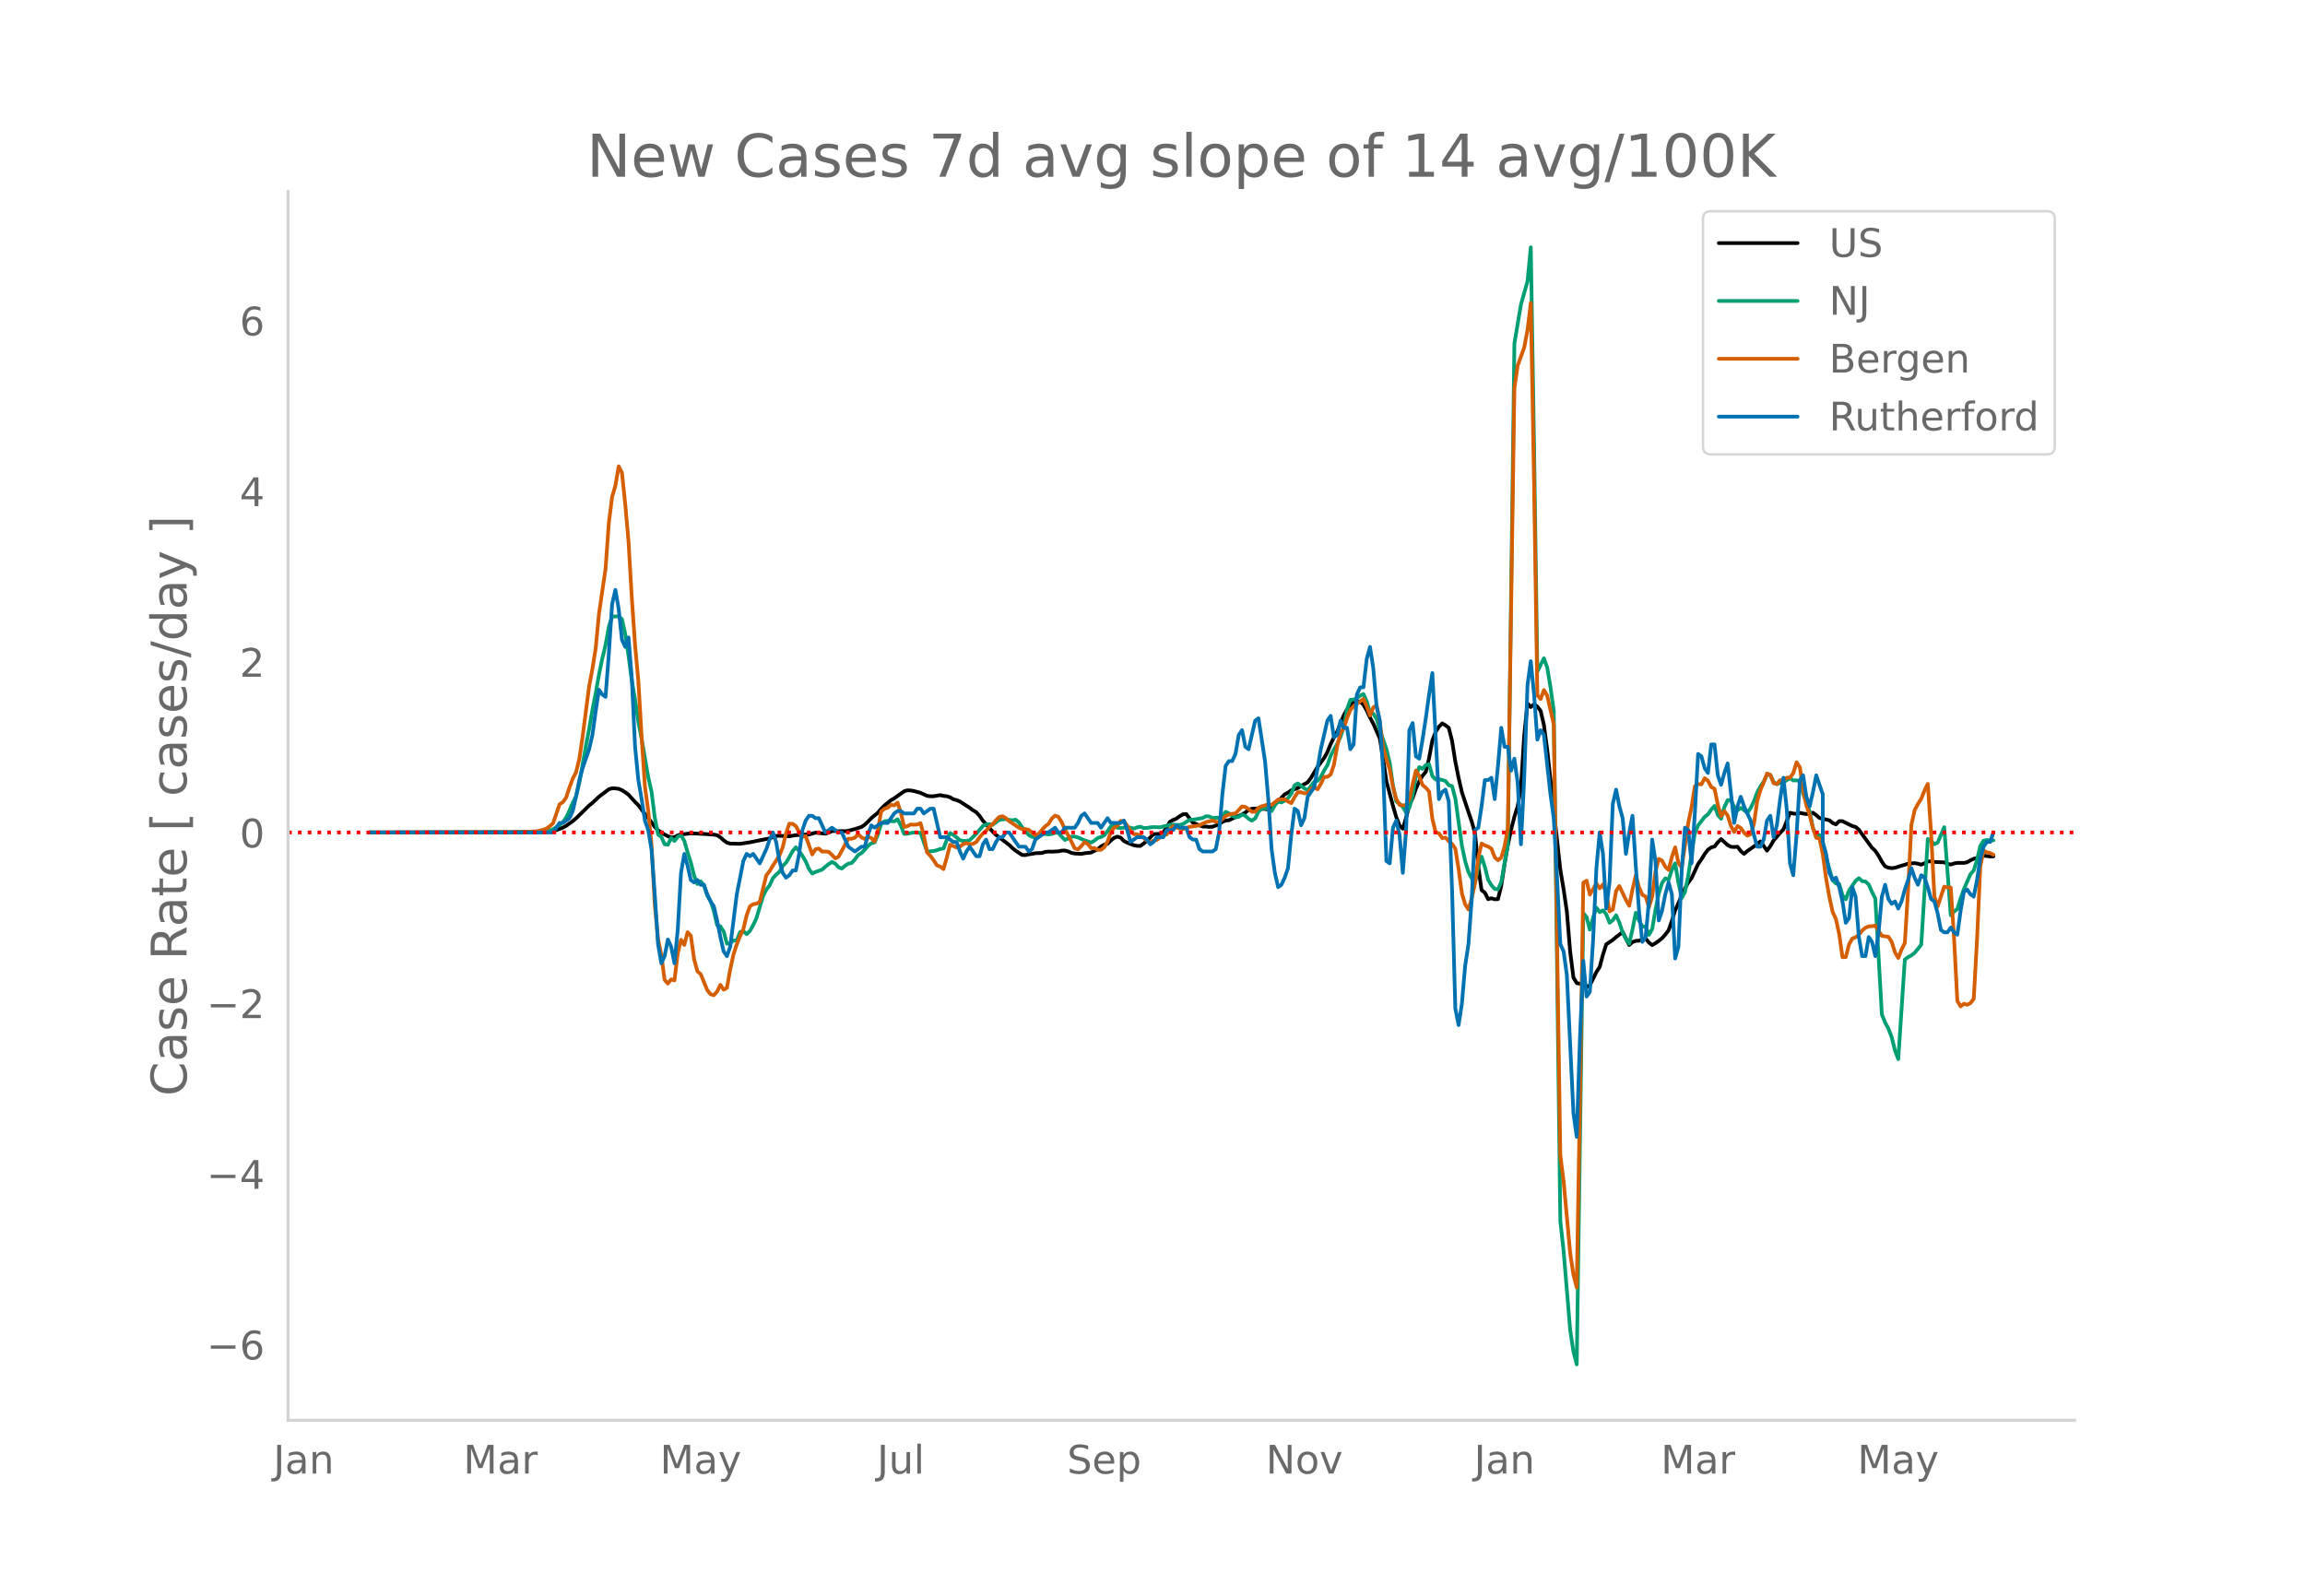 <svg height="864" viewBox="0 0 936 648" width="1248" xmlns="http://www.w3.org/2000/svg" xmlns:xlink="http://www.w3.org/1999/xlink"><defs><style>*{stroke-linecap:butt;stroke-linejoin:round}</style></defs><g id="figure_1"><path d="M0 648h936V0H0z" style="fill:#fff" id="patch_1"/><g id="axes_1"><path d="M117 576.72h725.4V77.76H117z" style="fill:none" id="patch_2"/><path clip-path="url(#pa8286781dd)" d="m149.973 338.045 66.611-.139 6.661-.325 1.333-.177 1.332-.31 2.664-1.038 1.333-.725 2.664-1.897 1.332-1.119 5.33-5.229 1.331-1.062 2.665-2.495 3.997-3.033 1.332-.4 1.332.044 1.332.176 1.333.566 1.332.823 1.332.998 2.664 2.955 1.333 1.327 2.664 3.54 2.665 3.374 1.332 1.848 1.332 1.415 2.665 1.7 1.332.705 1.332.48 1.332-.067 1.332-.726 1.333-.499 1.332-.044 2.664-.325 5.33.258 3.996.263 1.332.263 1.332.84 1.333 1.195 1.332.96 1.332.398 3.997.08 3.997-.612 7.993-1.597 2.664-.997 1.333-.05 3.996.207 2.665-.47 2.664-.125 1.333-.137 1.332.02 2.664-.757 3.997.398 1.332-.392 1.332-.647 1.333-.045 1.332.122 1.332-.086 1.332.053 1.333-.178 2.664-.703 2.664-.845 1.333-.907 1.332-1.256 1.332-1.411 2.665-2.189 1.332-1.585 1.332-1.367 2.665-2.144 1.332-.774 3.996-2.853 1.333-.393 1.332.053 1.332.243 2.665.719 2.664 1.24 1.332.172 1.333-.019 2.664-.46 1.332.319 1.332.144 1.333.405 1.332.803 1.332.365 1.332.554 3.997 2.57 1.332.996 1.333.8 1.332 1.481 1.332 1.942 3.997 4.464 1.332 1.292 5.329 4.07 1.332 1.277 1.332 1.088 2.665 1.763 1.332.01 1.332-.331 1.332-.128 1.333-.295 2.664-.08 1.332-.442 1.333-.136 1.332.047 2.664-.147 1.333-.28 1.332-.047 1.332.358 1.332.625 1.332.232 2.665.15 1.332-.258 2.665-.3 2.664-1.33 1.332-1.115 1.333-.721 1.332-.388 1.332-1.337 1.332-1.042 1.332-.524 1.333.421 1.332 1.361 1.332.672 2.665 1.04 1.332.26 1.332.026 1.332-.964 1.333-1.134 2.664-2.666 2.664-.166 1.333-.62 1.332-1.93 1.332-2.298 1.332-.79 1.333-.52 1.332-.993 1.332-.769 1.332-.088 2.665 3.501 3.997 1.574 1.332-.003 1.332.155 1.332-.094 2.665-.95 1.332-1.01 1.332-.526 1.332-.144 2.665-1.279 1.332-.453 1.332-.623 1.333-.758 1.332-1.091 1.332-.46 1.332-.074 2.665.156 1.332-.025 1.332.365 1.332-.5 1.333-1.691 2.664-2.68 1.332-1.393 1.333-.704 1.332-.936 2.664-.927 1.332-.857 2.665-1.461 1.332-1.812 2.665-4.403 2.664-3.626 1.332-2.404 1.333-3.274 1.332-2.73 1.332-2.368 2.664-6.596 1.333-2.411 1.332-1.833 1.332-1.11 1.332-.38 1.333.193 1.332 1.205 1.332 2.391 1.332 2.822 1.333 2.522 2.664 6.043 1.332 8.265 1.332 9.077 2.665 9.992 1.332 4.549 1.332 3.426 1.333 1.304 1.332-4.426 1.332-5.332 1.332-2.673 1.333-3.862 1.332-2.889 1.332-2.31 1.332-1.595 1.332-5.512 1.333-7.227 1.332-3.475 1.332-2.103 1.332-1.369 1.333.777 1.332.998 1.332 5.259 1.332 8.462 1.333 6.612 1.332 5.82 2.664 8.044 1.332 3.91 1.333 4.711 1.332 13.524 1.332 9.597 1.332 1.01 1.333 2.653 1.332-.371 1.332.428 1.332-.046 1.333-5.419 1.332-8.818 1.332-7.662 1.332-6.278 1.332-5.26 1.333-4.285 1.332-7.422 1.332-21.39 1.332-13 1.333 1.514 1.332-1.143 1.332.947 1.332 1.738 1.333 5.706 1.332 9.984 3.996 36.639 1.333 12.11 1.332 7.965 1.332 9.124 1.332 16.16 1.333 10.594 1.332 2.246 1.332.31 1.332-.53 1.333 1.85 1.332-.704 2.664-5.396 1.333-2.054 1.332-4.995 1.332-4.197 2.664-1.78 1.333-1.165 2.664-2.039 2.665 5.244 1.332-1.18 1.332-.484 1.332-.075 1.333-.573 1.332-.335 1.332 1.648 1.332 1.05 1.332-.773 1.333-.929 1.332-1.087 1.332-1.486 1.332-1.715 1.333-3.825 1.332-4.27 3.997-9.001 1.332-2.34 1.332-1.747 2.664-5.753 1.333-1.874 1.332-2.182 1.332-1.739 1.332-.959 1.333-.357 1.332-1.693 1.332-1.32 2.665 2.426 1.332.69 1.332.095 1.332-.118 1.332 1.748 1.333 1.167 1.332-1.144 2.664-1.866 2.665-2.05 2.664 3.749 1.333-1.798 1.332-2.317 2.664-3.1 1.332-1.386 2.665-6.788 1.332.317 1.332.144 1.333-.413 2.664.493 2.665-.553 1.332.987 1.332 1.145 3.997.946 1.332 1.07 1.332.583 1.332-1.322 1.333.014 3.996 1.995 1.333.345 1.332 1.143 5.329 7.315 1.332 1.24 1.332 2.009 1.332 2.43 1.333 1.878 1.332.53 1.332.205 1.332-.173 5.33-1.65 2.664-.225 1.332.225 1.332.386 1.332-.545 1.333-.759 1.332-.036 1.332.243 2.665.118 1.332.035 1.332.628 1.332.28 1.332-.44 1.333-.243 2.664.022 1.332-.277 1.333-.783 1.332-.63 1.332-.306 1.332-.604 1.333-.357 2.664.327 1.332-.032h0" style="fill:none;stroke:#000;stroke-linecap:round;stroke-width:1.5" id="line2d_1"/><path clip-path="url(#pa8286781dd)" d="m149.973 338.04 66.611-.098 3.997-.227 1.332-.187 1.332-.32 1.333-.474 2.664-1.772 1.332-1.1 1.333-1.927 1.332-2.787 1.332-3.15 1.332-2.579 1.333-5.418 2.664-14.994 1.332-6.961 1.332-7.783 1.333-6.744 1.332-7.607 1.332-6.45 1.332-5.523 1.333-7.427 1.332-4.138 2.664-.113 1.333 1.152 1.332 6.005 1.332 8.844 1.332 10.066 1.332 7.745 1.333 9.031 1.332 6.939 2.664 15.472 1.333 5.834 1.332 10.564 1.332 6.92 1.332.998 1.333 2.964 1.332.229 1.332-2.771 1.332 1.228 1.332-1.674 1.333-.709 1.332 2.365 1.332 4.64 1.332 4.144 1.333 5.35 1.332 3.367 1.332-1.1 1.332 1.713 1.333 4.112 1.332 2.152 1.332 4.116 1.332 5.699 1.332.51 1.333 2.081 1.332 4.945 1.332-.058 1.332-1.254 1.333.046 1.332-3.434 1.332-.37 1.332 1.186 1.333-1.272 1.332-2.394 1.332-2.86 2.664-8.862 1.333-2.661 1.332-1.716 1.332-2.95 1.332-1.453 1.333-1.133 1.332-2.353 1.332-1.34 1.332-2.219 1.333-2.44 1.332-1.622 1.332 1.529 1.332 1.946 1.333 2.251 1.332 3.114 1.332 1.837 1.332-.643 2.665-.95 1.332-1.196 1.332-1.04 1.332-.883 1.333.689 1.332 1.463 1.332.551 1.332-1.138 1.333-.842 1.332-.273 1.332-1.447 1.332-1.837 1.332-.733 1.333-1.397 1.332-1.57 1.332-1.026 1.332-.354 1.333-3.185 1.332-4.385 1.332-1.043 1.332-.125 2.665.19 1.332-.851 1.332 2.56 1.332 3.394 1.333-.124 2.664-.456 2.665.14 2.664 7.61 2.665-.24 1.332-.332 1.332-.494 1.332-.169 1.332-3.493 1.333-2.815 1.332.749 1.332.995 1.332 1.18 1.333.27 1.332.035 1.332-.342 2.665-2.588 2.664-3.177 1.332-.633 1.332-.034 1.333.154 2.664-1.94 1.332-.218 1.333-.09 1.332.335 1.332.125 1.332-.229 1.333 1.169 1.332 1.968 2.664 3.09 1.332.75 1.333.157 2.664-1.276 1.332-.063 1.333.185 1.332-.184 1.332-.503 1.332.05 1.333 1.522 1.332 1.346 1.332-.601 1.332-.725 1.332-.061 1.333.394 2.664 1.166 2.665.894 1.332-.764 1.332-1.083 1.332-.42 1.333-.683 1.332-1.65 1.332-1.987 1.332-.19 1.332.776 1.333.09 2.664-.252 1.332.114 1.333.406 1.332-.52 1.332-.292 1.332.555 1.333-.018 1.332-.239 1.332-.125 2.664.091 3.997-.997 1.332-.08 2.665.138 1.332-.4 2.665-1.688 1.332-.072 3.997-.673 1.332-.724 1.332.085 1.332.665 1.332-.153 1.333.068 1.332-.94 1.332-1.499 1.332.613 1.333.98 1.332.655 1.332-.24 1.332-.913 1.333.492 1.332 1.242 1.332.744 1.332-.933 1.332-2.721 1.333-1.19 1.332-.233 1.332.404 1.332.762 1.333-2.325 1.332-1.566 1.332.408 1.332-.729 1.333-1.015 1.332-1.841 1.332-3.386 1.332-.737 2.665 2.005 1.332.784 2.664-3.507 1.333-.34 1.332-1.62 1.332-2.549 1.332-2.153 1.333-3.902 1.332-2.54 1.332-2.237 1.332-2.88 1.332-3.985 1.333-7.182 1.332-3.822 1.332-.16 1.332-.574 1.333-.983 1.332-.641 1.332 2.944 1.332 4.703 1.333.335 1.332 2.054 1.332 4.62 2.664 7.687 1.333 5.544 1.332 9.3 1.332 6.38 1.332.936 1.333 1.32 1.332 2.22 1.332-1.93 1.332-5.065 1.333-7.897 1.332-3.527 1.332.733 1.332-1.545 1.332-.38 1.333 4.869 1.332 1.391 1.332-.072 1.332.241 1.333.428 1.332 1.686 1.332.38 1.332 4.99 2.665 19.177 1.332 6.31 1.332 4.445 1.332 2.557 1.333 1.852 1.332-6.567 1.332-4.118 1.332 4.154 1.333 5.257 1.332 2.185 1.332 1.523 1.332.143 1.333-2.89 2.664-15.22 2.664-203.525 2.665-15.837 2.664-9.43 1.333-13.781 1.332 80.61 1.332 91.681 2.665-5.42 1.332 3.734 1.332 8.004 1.332 9.523 2.665 207.19 1.332 12.22 2.664 32.07 1.333 8.83 1.332 5.158 2.664-183.279 1.333 1.648 1.332 5.116 1.332-5.03 1.332-3.941 1.333 1.863 1.332-.76 1.332 1.614 1.332 3.437 1.332-1.049 1.333-1.978 1.332 2.997 1.332 3.991 1.332 2.66 1.333 1.923 1.332-5.904 1.332-6.682 1.332 3.21 1.333 2.311 1.332.118 1.332 3.32 1.332-2.377 1.332-7.803 1.333-6.598 1.332-4.278 1.332-1.905 1.332.59 1.333-4.045 1.332-2.61 1.332 7.867 1.332 6.206 1.333-2.49 1.332-6.626 1.332-9.023 1.332-8.115 1.332-3.243 2.665-3.465 1.332-1.021 1.332-1.953 1.333-1.46 1.332 3.637 1.332 1.557 1.332-4.751 1.333-2.781 1.332-.034 1.332 2.82 1.332 1.356 1.332-1.011 1.333.922 1.332 1.146 1.332-1.998 1.332-2.761 1.333-3.587 1.332-2.494 1.332-1.915 1.332-2.812 1.333.101 1.332 2.884 1.332.916 1.332-.6 1.332-.176 2.665-1.724 1.332.967 1.332-.081 1.333.477 1.332 4.994 2.664 7.258 1.333 6.7 1.332 2.902 1.332-.082 5.329 18.367 1.332 1.3 1.332.155 1.333 4.634 1.332 1.632 1.332-3.587 2.665-3.927 1.332-1.081 1.332 1.224 1.332.145 1.332 1.24 1.333 2.994 1.332 2.655 2.664 47.103 1.333 3.27 1.332 2.505 1.332 3.457 1.332 5.339 1.333 3.533 2.664-40.405 1.332-.997 1.332-.723 1.333-1.023 2.664-3.29 2.665-42.96 1.332.811 1.332 1.35 1.332-.665 2.665-6.248 2.664 35.737 1.332-1.481 1.333-1.003 1.332-4.345 1.332-3.762 2.665-6.048 1.332-1.536 1.332-4.342 1.332-5.597 1.333-2.142 1.332-.276 1.332.207 1.332-.084h0" style="fill:none;stroke:#009e73;stroke-linecap:round;stroke-width:1.5" id="line2d_2"/><path clip-path="url(#pa8286781dd)" d="m149.973 338.04 58.618-.095 5.329-.133 3.997-.247 2.664-.588 1.332-.53 1.332-.93 1.333-1.233 2.664-7.7 1.332-.872 1.333-1.878 1.332-4.077 1.332-3.585 1.332-2.522 1.333-5.462 1.332-8.97 2.664-20.578 1.332-6.998 1.333-8.478 1.332-13.958 2.664-18.226 1.333-18.624 1.332-10.564 1.332-4.57 1.332-7.852 1.333 2.617 1.332 12.745 1.332 15.077 1.332 22.93 1.332 19.23 1.333 14.585 1.332 22.758 1.332 20.065 1.332 9.71 1.333 13.75 1.332 24.542 1.332 13.977 1.332 6.449 1.333 10.07 1.332 1.536 1.332-1.706 1.332.379 1.332-10.943 1.333-5.52 1.332 2.087 1.332-5.177 1.332 1.46 1.333 9.615 1.332 4.818 1.332 1.137 2.665 6.506 1.332 1.63 1.332.437 1.332-1.517 1.332-2.712 1.333 1.972 1.332-.74 1.332-7.548 1.332-6.03 1.333-4.116 1.332-3.3 1.332-2.826 1.332-5.614 1.333-3.66 1.332-.892 1.332-.19 1.332-.777 2.665-10.753 1.332-1.67 1.332-2.275 2.665-4.078 1.332-3.394 1.332-5.576 1.332-3.964 1.333.057 1.332.91 1.332 2.485 1.332 1.84 1.333-.285 2.664 7.491 1.332-2.124 1.332-.284 1.333 1.232 1.332-.038 1.332.152 1.332 1.195 1.333 1.441 1.332-.645 3.997-7.34 1.332.02 1.332-.417 1.332-1.442 1.332 1.328 1.333.607 1.332-.816 1.332.455 1.332 1.423 1.333-4.59 1.332-7.624 1.332-1.119 1.332-.398 1.333-1.176 1.332.228 1.332-1.12 1.332 4.06 1.332 5.84 1.333-.36 1.332-.664 1.332.095 1.332-.114 1.333-.512 1.332 4.855 1.332 7.018 1.332 1.384 1.333 1.82 1.332 2.05 1.332.473 1.332 1.043 1.332-4.646 1.333-5.273 2.664 1.138 1.332-.341 1.333-1.024 1.332-.398 1.332.379 1.332-.057 1.333-.797 1.332-1.877 1.332-1.555 1.332-1.1 1.332-1.67 1.333-1.023 1.332-1.612 1.332-1.328 1.332-.285 1.333.778 1.332 1.195 3.997 2.693 1.332.569 1.332-.019 1.332.322 2.665 2.2 1.332-.569 1.332-1.63 1.332-1.423 1.333-.986 1.332-2.143 1.332-1.233 1.332.474 1.333 2.124 1.332 2.997 1.332 2.37 2.664 5.33 1.333.398 1.332-1.29 1.332-1.63 1.332.777 1.333 1.65 1.332-.038 1.332.74 1.332-.02 1.333-1.024 1.332-2.294 1.332-3.926 1.332-1.707 1.332-.872 1.333-1.935 1.332.247 1.332 1.706 1.332 2.106 1.333 1.346 1.332.02 1.332.644 1.332.853 1.333 1.176 1.332.588 1.332-.664 1.332-.246 2.665-2.03 1.332-.208 1.332-1.935 1.332-1.479 2.665 1.005 1.332.171 2.665-.872 2.664-.36 1.332-.266 2.665-1.309 2.664-.607 1.332.455 1.333.19 2.664-2.465 1.332-.645 1.333-.285 1.332-.151 2.664-2.845 1.333.227 1.332.854 1.332 1.1 1.332-.02 1.332-1.63 1.333-.588 1.332-.342 1.332-.512 1.332.323 2.665-2.181 2.664-.114 1.333.891 1.332.664 1.332-2.446 1.332-2.03 1.332.076 1.333.398 1.332-.018 1.332-1.821 1.332-.607 1.333.815 1.332-2.143 1.332-2.882 1.332-.02 1.333-.948 1.332-3.944 1.332-7.606 1.332-5.5 1.332-1.687 1.333-4.21 1.332-3.244 1.332-1.555 3.997-2.902 1.332 3.035 1.332 3.66 1.333-3.319 1.332-.796 1.332 7.055 1.332 9.862 1.332 4.95 1.333 4.134 1.332 7.245 1.332 4.78 1.332 2.389 1.333.208 1.332-.17 1.332-2.428 1.332-6.145 1.333-5.443 1.332 2.295 1.332 3.566 1.332 1.119 1.332 1.574 1.333 11.113 1.332 5.425 1.332.398 1.332 1.953 1.333-.19 1.332 1.442 1.332 1.119 1.332 1.896 1.333 8.307 1.332 9.9 1.332 4.438 1.332 2.086 1.332-4.532 1.333-6.202 1.332-10.298 1.332-5.747 1.332.74 1.333.493 1.332.853 1.332 3.49 1.332 1.214 1.333-1.1 1.332-4.514 1.332-7.358 2.664-178.692 1.333-9.199 2.664-7.396 1.332-7.017 1.333-11.02 1.332 73.681 1.332 85.648 1.332 1.48 1.333-3.623 1.332 2.238 2.664 11.72 2.665 174.937 1.332 10.602 2.664 29.055 1.333 8.933 1.332 5.082 1.332-77.568 1.332-86.786 1.333-.815 1.332 5.651 2.664-4.532 1.333 1.991 1.332-1.593 1.332 3.622 1.332 7.302 1.332-.74 1.333-7.529 1.332-1.991 2.664 5.69 1.333 2.332 1.332-6.695 1.332-5.632 1.332 4.798 1.333 3.091 1.332.664 1.332 4.362 1.332-4.305 1.332-10.26 1.333-5.064 1.332.664 1.332 2.56 1.332 1.233 1.333-5.235 1.332-3.926 1.332 6.316 1.332 1.859 2.665-18.15 1.332-6.43 1.332-8.401 1.332-.873 1.333.095 1.332-2.484 1.332 1.043 1.332 2.56 1.333.683 1.332 6.486 1.332 4.647 1.332-2.049 1.333 1.783 1.332 4.21 1.332 2.504 1.332-2.447 1.332.797 1.333 1.915 1.332 1.214 1.332-.569 1.332-4.115 1.333-9.37 1.332-4.513 1.332-3.091 1.332-3.604 1.333.55 1.332 3.395 1.332.303 1.332-1.517 1.332.209 1.333-1.214 1.332-.076 1.332-1.783 1.332-4.419 1.333 2.01 1.332 9.313 1.332 6.24 1.332 3.906 1.333 5.235 1.332 4.02 1.332.228 1.332 6.486 1.332 9.654 1.333 7.624 1.332 6.087 1.332 2.864 1.332 6.183 1.333 9.312 1.332-.076 1.332-5.158 1.332-2.333 1.333-.55 1.332-1.024 1.332-1.707 1.332-1.138 1.332-.531 1.333-.095 1.332-.247 2.664 4.173 2.665.398 1.332 2.067 1.332 4.249 1.333 2.275 1.332-3.394 1.332-2.693 1.332-21.697 1.332-26.286 1.333-5.955 1.332-2.541 1.332-2.049 1.332-3.394 1.333-2.694 1.332 19.971 1.332 25.698 1.332 4.097 2.665-8.023 1.332.323 1.332.057 1.332 20.463 1.333 25.547 1.332 2.238 1.332-1.081 1.332.417 1.333-.664 1.332-1.726 1.332-23.934 1.332-29.852 1.333-6.41 1.332.702 1.332.284 1.332.683h0" style="fill:none;stroke:#d55e00;stroke-linecap:round;stroke-width:1.5" id="line2d_3"/><path clip-path="url(#pa8286781dd)" d="M149.973 338.04h74.605l2.664-3.864h1.332l2.665-1.932 1.332-2.898 1.332-5.796 1.333-6.761 1.332-4.83 2.664-7.727 1.332-5.796 1.333-9.66 1.332-8.693 1.332 1.932 1.332.966 1.333-17.387 1.332-20.285 1.332-5.795 1.332 7.727 1.333 12.557 1.332 2.898 1.332-3.864 1.332 16.421 1.332 28.013 1.333 13.523 1.332 7.727 1.332 8.694 1.332 3.863 1.333 7.728 1.332 18.353 1.332 20.285 1.332 7.727 1.333-2.898 1.332-6.761 1.332 2.897 1.332 6.762 1.332-13.523 1.333-23.183 1.332-7.727 1.332 4.83 1.332 5.795 1.333.966 1.332-.966 1.332 1.932h1.332l1.333 3.864 1.332 2.898 1.332 1.932 1.332 5.795 1.332 6.762 1.333 5.795 1.332 1.932 1.332-3.864 2.665-21.25 2.664-13.523 1.332-2.898 1.333.966 1.332-.966 2.664 3.864 2.665-5.796 1.332-3.864 1.332-2.898 1.332 3.864 1.333 7.728 1.332 4.83 1.332 1.931 1.332-.966 1.333-1.932h1.332l1.332-6.761 1.332-9.66 1.333-3.863 1.332-1.932h1.332l1.332.966h1.332l2.665 5.795 2.664-1.931 2.665 1.931h1.332l2.665 5.796 2.664 1.932 2.664-1.932h1.333l1.332-4.83 1.332-3.863 1.332.966 2.665-1.932h2.664l2.665-3.864 1.332-.966h1.332l1.332.966h3.997l1.332-1.932h1.333l1.332 1.932 2.664-1.932h1.333l2.664 11.591h2.664l2.665 1.932h1.332l1.332 3.864 1.333 2.898 1.332-2.898 1.332-1.932 2.665 3.864h1.332l1.332-4.83 1.332-1.932 1.332 3.864h1.333l1.332-2.898 1.332-1.932h1.332l1.333-1.932h1.332l3.997 5.796h2.664l1.332 1.932 1.332-.966 1.333-3.864 3.996-2.898h1.333l2.664-1.931 1.332 1.931h1.333l1.332-1.931h3.996l1.333-1.932 1.332-2.898 1.332-.966 2.665 3.864h2.664l1.332 1.932 2.665-3.864 1.332 1.932h3.997l1.332-.966 1.332 3.863 1.332 4.83 2.665-1.932h2.664l1.333.966 1.332 1.932 1.332-.966 1.332-1.932h2.665l1.332-2.898h2.664l1.333-1.931 1.332.966h2.664l1.333 3.863 1.332.966h1.332l1.332 3.864 1.333.966h3.996l1.332-.966 1.333-6.762 1.332-15.455 1.332-11.59 1.332-1.933h1.333l1.332-2.898 1.332-7.727 1.332-1.932 1.333 6.762 1.332.966 2.664-11.592 1.332-.966 2.665 17.387 1.332 15.455 1.332 20.285 1.333 9.66 1.332 5.795 1.332-.966 1.332-2.898 1.333-3.863 1.332-13.524 1.332-10.625 1.332.966 1.332 5.796 1.333-2.898 1.332-8.694 2.664-3.863 2.665-15.455 2.664-11.592 1.333-1.932 1.332 8.694 1.332-.966 1.332-5.796 1.332 2.898h1.333l1.332 8.694 1.332-1.932 1.332-20.285 1.333-2.898h1.332l1.332-11.591 1.332-4.83 1.333 8.694 1.332 15.455 1.332 5.795 1.332 20.285 1.332 36.706 1.333.966 1.332-14.49 1.332-2.897 1.332 5.795 1.333 15.455 1.332-17.387 1.332-40.569 1.332-2.898 1.333 13.523 1.332.966 1.332-7.727 1.332-8.694 1.332-9.659 1.333-8.693 2.664 51.194 1.332-2.898 1.333-.965 1.332 4.83 1.332 35.739 1.332 48.297 1.333 6.761 1.332-8.693 1.332-15.455 1.332-8.693 1.332-18.353 1.333-28.013 1.332-.965 1.332-8.694 1.332-10.625h1.333l1.332-.966 1.332 8.693 1.332-13.523 1.333-15.455 1.332 7.728h1.332l1.332 9.659 1.332-4.83 1.333 9.66 1.332 25.114 1.332-27.046 1.332-37.672 1.333-9.66 1.332 13.524 1.332 18.353 1.332-3.864 1.333 1.932 2.664 24.148 1.332 9.66 1.332 24.148 1.333 27.047 1.332 2.897 1.332 9.66 2.665 56.024 1.332 9.66 1.332-40.57 1.332-30.91 1.333 14.49 1.332-1.933 1.332-21.25 1.332-28.978 1.333-14.49 1.332 8.694 1.332 22.216 1.332-10.625 1.332-31.876 1.333-5.795 1.332 6.761 1.332 4.83 1.332 14.489 1.333-8.694 1.332-6.761 1.332 20.285 1.332 18.352 1.333 12.558 1.332-1.932 1.332-14.49 1.332-25.114 1.332 8.694 1.333 24.148 1.332-3.864 1.332-6.761 1.332-4.83 1.333 4.83 1.332 26.08 1.332-4.83 1.332-30.91 1.333-17.386 1.332.965 1.332 13.524 1.332-20.285 1.332-24.149 1.333.966 1.332 4.83 1.332 1.932 1.332-11.591h1.333l1.332 12.557 1.332 3.864 1.332-4.83 1.333-3.864 2.664 24.149 1.332-6.762 1.332-3.864 1.333 3.864 2.664 5.796 1.332 5.795 1.333 4.83h1.332l1.332-2.898 1.332-7.727 1.333-1.932 1.332 8.693 1.332-4.83 1.332-10.625 1.332-8.693 1.333 12.557 1.332 22.217 1.332 4.83 1.332-16.422 1.333-22.216 1.332-1.932 1.332 8.693 1.332 3.864 1.333-5.796 1.332-6.761 2.664 7.727v19.32l1.332 4.829 1.333 7.727 1.332 2.898 1.332-.966 1.332 3.864 1.333 5.796 1.332 8.693 1.332-1.932 1.332-12.557 1.333 3.864 1.332 16.42 1.332 7.728h1.332l1.332-7.727 1.333 1.932 1.332 5.795 1.332-9.66 1.332-14.488 1.333-4.83 1.332 5.796 1.332 1.932 1.332-.966 1.333 2.897 1.332-2.897 1.332-4.83 1.332-3.864 1.332-4.83 1.333 3.864 1.332 2.898 1.332-3.864 1.332.966 1.333 3.864 1.332 4.83 1.332.966 1.332 4.83 1.333 6.76 1.332.967h1.332l1.332-1.932 1.332 1.932 1.333.966 1.332-9.66 1.332-7.727 1.332-.966 1.333 1.932 1.332.966 1.332-6.762 1.332-8.693 1.333-4.83 1.332-1.932h1.332l1.332-3.864h0" style="fill:none;stroke:#0072b2;stroke-linecap:round;stroke-width:1.5" id="line2d_4"/><path clip-path="url(#pa8286781dd)" d="M117 338.04h725.4" style="fill:none;stroke:red;stroke-dasharray:1.5,2.475;stroke-dashoffset:0;stroke-width:1.5" id="line2d_5"/><path d="M117 576.72V77.76" style="fill:none;stroke:#d3d3d3;stroke-linecap:square;stroke-linejoin:miter;stroke-width:1.25" id="patch_3"/><path d="M117 576.72h725.4" style="fill:none;stroke:#d3d3d3;stroke-linecap:square;stroke-linejoin:miter;stroke-width:1.25" id="patch_4"/><g id="matplotlib.axis_1"><g id="xtick_1"><g style="fill:#696969" transform="matrix(.16 0 0 -.16 110.996 598.378)" id="text_1"><defs><path d="M9.813 72.906h9.859V5.078q0-13.187-5-19.14-5-5.954-16.094-5.954h-3.75v8.297h3.078q6.531 0 9.219 3.672Q9.813-4.39 9.813 5.078z" id="DejaVuSans-74"/><path d="M34.281 27.484q-10.89 0-15.093-2.484-4.204-2.484-4.204-8.5 0-4.781 3.157-7.594 3.156-2.797 8.562-2.797 7.485 0 12 5.297 4.516 5.297 4.516 14.078v2zm17.922 3.72V0H43.22v8.297Q40.14 3.328 35.547.953q-4.594-2.375-11.234-2.375-8.391 0-13.36 4.719Q6 8.016 6 15.922q0 9.219 6.172 13.906 6.187 4.688 18.437 4.688h12.61v.89q0 6.203-4.078 9.594-4.078 3.39-11.453 3.39-4.688 0-9.141-1.124-4.438-1.125-8.531-3.375v8.312q4.921 1.906 9.562 2.844 4.64.953 9.031.953 11.875 0 17.735-6.156 5.86-6.14 5.86-18.64z" id="DejaVuSans-97"/><path d="M54.89 33.016V0h-8.984v32.719q0 7.765-3.031 11.61-3.031 3.858-9.078 3.858-7.281 0-11.484-4.64-4.204-4.625-4.204-12.64V0H9.08v54.688h9.03v-8.5q3.235 4.937 7.594 7.374Q30.078 56 35.797 56q9.422 0 14.25-5.828 4.844-5.828 4.844-17.156z" id="DejaVuSans-110"/></defs><use xlink:href="#DejaVuSans-74"/><use x="29.492" xlink:href="#DejaVuSans-97"/><use x="90.771" xlink:href="#DejaVuSans-110"/></g></g><g id="xtick_2"><g style="fill:#696969" transform="matrix(.16 0 0 -.16 188.168 598.378)" id="text_2"><defs><path d="M9.813 72.906h14.703l18.593-49.61 18.703 49.61h14.704V0H66.89v64.016l-18.797-50h-9.907l-18.796 50V0H9.813z" id="DejaVuSans-77"/><path d="M41.11 46.297q-1.516.875-3.297 1.281Q36.03 48 33.89 48q-7.625 0-11.703-4.953-4.079-4.953-4.079-14.234V0H9.08v54.688h9.03v-8.5q2.844 4.984 7.375 7.39Q30.031 56 36.531 56q.922 0 2.047-.125 1.125-.11 2.484-.36z" id="DejaVuSans-114"/></defs><use xlink:href="#DejaVuSans-77"/><use x="86.279" xlink:href="#DejaVuSans-97"/><use x="147.559" xlink:href="#DejaVuSans-114"/></g></g><g id="xtick_3"><g style="fill:#696969" transform="matrix(.16 0 0 -.16 267.988 598.378)" id="text_3"><defs><path d="M32.172-5.078q-3.797-9.766-7.422-12.735-3.61-2.984-9.656-2.984H7.906v7.516h5.282q3.703 0 5.75 1.765Q21-9.766 23.483-3.219l1.61 4.094-22.11 53.813H12.5l17.094-42.766 17.093 42.766h9.516z" id="DejaVuSans-121"/></defs><use xlink:href="#DejaVuSans-77"/><use x="86.279" xlink:href="#DejaVuSans-97"/><use x="147.559" xlink:href="#DejaVuSans-121"/></g></g><g id="xtick_4"><g style="fill:#696969" transform="matrix(.16 0 0 -.16 356.142 598.378)" id="text_4"><defs><path d="M8.5 21.578v33.11h8.984V21.922q0-7.766 3.016-11.656 3.031-3.875 9.094-3.875 7.265 0 11.484 4.64 4.234 4.64 4.234 12.656v31h8.985V0h-8.984v8.406Q42.047 3.422 37.718 1q-4.313-2.422-10.032-2.422-9.421 0-14.312 5.86Q8.5 10.296 8.5 21.578zM31.11 56z" id="DejaVuSans-117"/><path d="M9.422 75.984h8.984V0H9.422z" id="DejaVuSans-108"/></defs><use xlink:href="#DejaVuSans-74"/><use x="29.492" xlink:href="#DejaVuSans-117"/><use x="92.871" xlink:href="#DejaVuSans-108"/></g></g><g id="xtick_5"><g style="fill:#696969" transform="matrix(.16 0 0 -.16 433.313 598.378)" id="text_5"><defs><path d="M53.516 70.516V60.89q-5.61 2.687-10.594 4-4.984 1.328-9.625 1.328-8.047 0-12.422-3.125t-4.375-8.89q0-4.845 2.906-7.313 2.907-2.453 11.016-3.97l5.953-1.218q11.031-2.11 16.281-7.406 5.25-5.297 5.25-14.172 0-10.61-7.11-16.078-7.093-5.469-20.812-5.469-5.172 0-11.015 1.172Q13.14.922 6.89 3.219v10.156q6-3.36 11.765-5.078 5.766-1.703 11.328-1.703 8.438 0 13.032 3.312 4.593 3.328 4.593 9.485 0 5.359-3.297 8.39-3.296 3.032-10.812 4.547L27.484 33.5q-11.03 2.188-15.968 6.875-4.922 4.688-4.922 13.047 0 9.672 6.812 15.234 6.813 5.563 18.766 5.563 5.14 0 10.453-.938 5.328-.922 10.89-2.765z" id="DejaVuSans-83"/><path d="M56.203 29.594v-4.39H14.891q.593-9.282 5.593-14.142 5-4.859 13.938-4.859 5.172 0 10.031 1.266 4.86 1.265 9.656 3.812v-8.5Q49.266.734 44.187-.344 39.11-1.422 33.892-1.422q-13.094 0-20.735 7.61-7.64 7.625-7.64 20.625 0 13.421 7.25 21.296Q20.016 56 32.328 56q11.031 0 17.453-7.11 6.422-7.093 6.422-19.296zm-8.984 2.64q-.094 7.36-4.125 11.75-4.032 4.407-10.672 4.407-7.516 0-12.031-4.25-4.516-4.25-5.203-11.97z" id="DejaVuSans-101"/><path d="M18.11 8.203v-29H9.077v75.484h9.031v-8.296q2.844 4.875 7.157 7.234Q29.594 56 35.594 56q9.968 0 16.187-7.906 6.235-7.907 6.235-20.797T51.78 6.484q-6.218-7.906-16.187-7.906-6 0-10.328 2.375-4.313 2.375-7.157 7.25zm30.578 19.094q0 9.906-4.079 15.547-4.078 5.64-11.203 5.64-7.14 0-11.218-5.64-4.079-5.64-4.079-15.547 0-9.906 4.078-15.547 4.079-5.64 11.22-5.64 7.124 0 11.202 5.64t4.078 15.547z" id="DejaVuSans-112"/></defs><use xlink:href="#DejaVuSans-83"/><use x="63.477" xlink:href="#DejaVuSans-101"/><use x="125" xlink:href="#DejaVuSans-112"/></g></g><g id="xtick_6"><g style="fill:#696969" transform="matrix(.16 0 0 -.16 514.044 598.378)" id="text_6"><defs><path d="M9.813 72.906h13.28l32.329-60.984v60.984h9.562V0h-13.28L19.39 60.984V0H9.813z" id="DejaVuSans-78"/><path d="M30.61 48.39q-7.22 0-11.422-5.64-4.204-5.64-4.204-15.453 0-9.813 4.172-15.453 4.188-5.64 11.453-5.64 7.188 0 11.375 5.655 4.203 5.672 4.203 15.438 0 9.719-4.203 15.406-4.187 5.688-11.375 5.688zm0 7.61q11.718 0 18.406-7.625 6.703-7.61 6.703-21.078 0-13.422-6.703-21.078-6.688-7.64-18.407-7.64-11.765 0-18.437 7.64-6.656 7.656-6.656 21.078 0 13.469 6.656 21.078Q18.844 56 30.609 56z" id="DejaVuSans-111"/><path d="M2.984 54.688H12.5L29.594 8.797l17.093 45.89h9.516L35.687 0H23.485z" id="DejaVuSans-118"/></defs><use xlink:href="#DejaVuSans-78"/><use x="74.805" xlink:href="#DejaVuSans-111"/><use x="135.986" xlink:href="#DejaVuSans-118"/></g></g><g id="xtick_7"><g style="fill:#696969" transform="matrix(.16 0 0 -.16 598.592 598.378)" id="text_7"><use xlink:href="#DejaVuSans-74"/><use x="29.492" xlink:href="#DejaVuSans-97"/><use x="90.771" xlink:href="#DejaVuSans-110"/></g></g><g id="xtick_8"><g style="fill:#696969" transform="matrix(.16 0 0 -.16 674.433 598.378)" id="text_8"><use xlink:href="#DejaVuSans-77"/><use x="86.279" xlink:href="#DejaVuSans-97"/><use x="147.559" xlink:href="#DejaVuSans-114"/></g></g><g id="xtick_9"><g style="fill:#696969" transform="matrix(.16 0 0 -.16 754.253 598.378)" id="text_9"><use xlink:href="#DejaVuSans-77"/><use x="86.279" xlink:href="#DejaVuSans-97"/><use x="147.559" xlink:href="#DejaVuSans-121"/></g></g></g><g id="matplotlib.axis_2"><g id="ytick_1"><g style="fill:#696969" transform="matrix(.16 0 0 -.16 83.912 552.03)" id="text_10"><defs><path d="M10.594 35.5h62.593v-8.297H10.594z" id="DejaVuSans-8722"/><path d="M33.016 40.375q-6.641 0-10.532-4.547-3.875-4.531-3.875-12.437 0-7.86 3.875-12.438 3.891-4.562 10.532-4.562 6.64 0 10.515 4.562 3.875 4.578 3.875 12.438 0 7.906-3.875 12.437-3.875 4.547-10.515 4.547zm19.578 30.922v-8.984q-3.719 1.75-7.5 2.671-3.782.938-7.5.938-9.766 0-14.922-6.594-5.14-6.594-5.875-19.922 2.875 4.25 7.219 6.516 4.359 2.266 9.578 2.266 10.984 0 17.36-6.672 6.374-6.657 6.374-18.125 0-11.235-6.64-18.032-6.641-6.78-17.672-6.78-12.657 0-19.344 9.687-6.688 9.703-6.688 28.109 0 17.281 8.204 27.563 8.203 10.28 22.015 10.28 3.719 0 7.5-.734t7.89-2.187z" id="DejaVuSans-54"/></defs><use xlink:href="#DejaVuSans-8722"/><use x="83.789" xlink:href="#DejaVuSans-54"/></g></g><g id="ytick_2"><g style="fill:#696969" transform="matrix(.16 0 0 -.16 83.912 482.726)" id="text_11"><defs><path d="M37.797 64.313 12.89 25.39h24.906zm-2.594 8.593H47.61V25.391h10.407v-8.203H47.609V0h-9.812v17.188H4.89v9.515z" id="DejaVuSans-52"/></defs><use xlink:href="#DejaVuSans-8722"/><use x="83.789" xlink:href="#DejaVuSans-52"/></g></g><g id="ytick_3"><g style="fill:#696969" transform="matrix(.16 0 0 -.16 83.912 413.422)" id="text_12"><defs><path d="M19.188 8.297h34.421V0H7.33v8.297q5.609 5.812 15.296 15.594 9.703 9.797 12.188 12.64 4.734 5.313 6.609 9 1.89 3.688 1.89 7.25 0 5.813-4.078 9.469-4.078 3.672-10.625 3.672-4.64 0-9.797-1.61-5.14-1.609-11-4.89v9.969Q13.767 71.78 18.938 73q5.188 1.219 9.485 1.219 11.328 0 18.062-5.672 6.735-5.656 6.735-15.125 0-4.5-1.688-8.531-1.672-4.016-6.125-9.485-1.218-1.422-7.765-8.187-6.532-6.766-18.453-18.922z" id="DejaVuSans-50"/></defs><use xlink:href="#DejaVuSans-8722"/><use x="83.789" xlink:href="#DejaVuSans-50"/></g></g><g id="ytick_4"><g style="fill:#696969" transform="matrix(.16 0 0 -.16 97.32 344.118)" id="text_13"><defs><path d="M31.781 66.406q-7.61 0-11.453-7.5Q16.5 51.422 16.5 36.375q0-14.984 3.828-22.484 3.844-7.5 11.453-7.5 7.672 0 11.5 7.5 3.844 7.5 3.844 22.484 0 15.047-3.844 22.531-3.828 7.5-11.5 7.5zm0 7.813q12.266 0 18.735-9.703 6.468-9.688 6.468-28.141 0-18.406-6.468-28.11-6.47-9.687-18.735-9.687-12.25 0-18.718 9.688-6.47 9.703-6.47 28.109 0 18.453 6.47 28.14Q19.53 74.22 31.78 74.22z" id="DejaVuSans-48"/></defs><use xlink:href="#DejaVuSans-48"/></g></g><g id="ytick_5"><use xlink:href="#DejaVuSans-50" style="fill:#696969" transform="matrix(.16 0 0 -.16 97.32 274.814)" id="text_14"/></g><g id="ytick_6"><use xlink:href="#DejaVuSans-52" style="fill:#696969" transform="matrix(.16 0 0 -.16 97.32 205.51)" id="text_15"/></g><g id="ytick_7"><use xlink:href="#DejaVuSans-54" style="fill:#696969" transform="matrix(.16 0 0 -.16 97.32 136.206)" id="text_16"/></g><g style="fill:#696969" transform="matrix(0 -.2 -.2 0 75.753 445.117)" id="text_17"><defs><path d="M64.406 67.281v-10.39q-4.984 4.64-10.625 6.922-5.64 2.296-11.984 2.296-12.5 0-19.14-7.64-6.641-7.64-6.641-22.094 0-14.406 6.64-22.047 6.64-7.64 19.14-7.64 6.345 0 11.985 2.296 5.64 2.297 10.625 6.938V5.609Q59.234 2.094 53.437.33q-5.78-1.75-12.218-1.75-16.563 0-26.094 10.124-9.516 10.14-9.516 27.672 0 17.578 9.516 27.703 9.531 10.14 26.094 10.14 6.531 0 12.312-1.734 5.797-1.734 10.875-5.203z" id="DejaVuSans-67"/><path d="M44.281 53.078v-8.5q-3.797 1.953-7.906 2.922-4.094.984-8.5.984-6.688 0-10.031-2.047-3.344-2.046-3.344-6.156 0-3.125 2.39-4.906 2.391-1.781 9.626-3.39l3.078-.688q9.562-2.047 13.593-5.781 4.032-3.735 4.032-10.422 0-7.625-6.032-12.078-6.03-4.438-16.578-4.438-4.39 0-9.156.86Q10.688.296 5.422 2v9.281q4.984-2.594 9.812-3.89 4.829-1.282 9.579-1.282 6.343 0 9.75 2.172 3.421 2.172 3.421 6.125 0 3.656-2.468 5.61-2.453 1.953-10.813 3.765l-3.125.735q-8.344 1.75-12.062 5.39-3.704 3.64-3.704 9.985 0 7.718 5.47 11.906Q16.75 56 26.811 56q4.97 0 9.36-.734 4.406-.72 8.11-2.188z" id="DejaVuSans-115"/><path d="M44.39 34.188q3.172-1.079 6.172-4.594 3-3.516 6.032-9.672L66.609 0H56l-9.313 18.703q-3.624 7.328-7.015 9.719-3.39 2.39-9.25 2.39h-10.75V0h-9.86v72.906h22.266q12.5 0 18.656-5.234 6.157-5.219 6.157-15.766 0-6.89-3.203-11.437-3.204-4.532-9.297-6.282zM19.673 64.797V38.922h12.406q7.125 0 10.766 3.297 3.64 3.297 3.64 9.687 0 6.39-3.64 9.64-3.64 3.25-10.766 3.25z" id="DejaVuSans-82"/><path d="M18.313 70.219V54.688h18.5v-6.985h-18.5V18.016q0-6.688 1.828-8.594 1.828-1.906 7.453-1.906h9.218V0h-9.218q-10.407 0-14.36 3.875-3.953 3.89-3.953 14.14v29.688H2.687v6.984h6.594V70.22z" id="DejaVuSans-116"/><path d="M8.594 75.984h20.703V69H17.578V-6.203h11.719v-6.984H8.594z" id="DejaVuSans-91"/><path d="M48.781 52.594v-8.407q-3.812 2.11-7.64 3.157-3.828 1.047-7.735 1.047-8.75 0-13.593-5.547-4.829-5.532-4.829-15.547 0-10.016 4.829-15.563 4.843-5.53 13.593-5.53 3.907 0 7.735 1.046 3.828 1.047 7.64 3.156V2.094Q45.016.344 40.984-.531q-4.015-.89-8.562-.89-12.36 0-19.64 7.765-7.266 7.765-7.266 20.953 0 13.375 7.343 21.031Q20.22 56 33.016 56q4.14 0 8.093-.86 3.953-.843 7.672-2.546z" id="DejaVuSans-99"/><path d="M25.39 72.906h8.297L8.297-9.28H0z" id="DejaVuSans-47"/><path d="M45.406 46.39v29.594h8.985V0h-8.985v8.203Q42.578 3.328 38.25.953q-4.313-2.375-10.375-2.375-9.906 0-16.14 7.906-6.22 7.922-6.22 20.813 0 12.89 6.22 20.797Q17.968 56 27.874 56q6.063 0 10.375-2.375 4.328-2.36 7.156-7.234zm-30.61-19.093q0-9.906 4.079-15.547 4.078-5.64 11.203-5.64 7.125 0 11.219 5.64 4.11 5.64 4.11 15.547 0 9.906-4.11 15.547-4.094 5.64-11.219 5.64-7.125 0-11.203-5.64-4.078-5.64-4.078-15.547z" id="DejaVuSans-100"/><path d="M30.422 75.984v-89.171H9.719v6.984H21.39V69H9.719v6.984z" id="DejaVuSans-93"/></defs><use xlink:href="#DejaVuSans-67"/><use x="69.824" xlink:href="#DejaVuSans-97"/><use x="131.104" xlink:href="#DejaVuSans-115"/><use x="183.203" xlink:href="#DejaVuSans-101"/><use x="244.727" xlink:href="#DejaVuSans-32"/><use x="276.514" xlink:href="#DejaVuSans-82"/><use x="343.746" xlink:href="#DejaVuSans-97"/><use x="405.025" xlink:href="#DejaVuSans-116"/><use x="444.234" xlink:href="#DejaVuSans-101"/><use x="505.758" xlink:href="#DejaVuSans-32"/><use x="537.545" xlink:href="#DejaVuSans-91"/><use x="576.559" xlink:href="#DejaVuSans-32"/><use x="608.346" xlink:href="#DejaVuSans-99"/><use x="663.326" xlink:href="#DejaVuSans-97"/><use x="724.605" xlink:href="#DejaVuSans-115"/><use x="776.705" xlink:href="#DejaVuSans-101"/><use x="838.229" xlink:href="#DejaVuSans-115"/><use x="890.328" xlink:href="#DejaVuSans-47"/><use x="924.02" xlink:href="#DejaVuSans-100"/><use x="987.496" xlink:href="#DejaVuSans-97"/><use x="1048.775" xlink:href="#DejaVuSans-121"/><use x="1107.955" xlink:href="#DejaVuSans-32"/><use x="1139.742" xlink:href="#DejaVuSans-93"/></g></g><g style="fill:#696969" transform="matrix(.24 0 0 -.24 238.224 71.76)" id="text_18"><defs><path d="M4.203 54.688h8.985l11.234-42.672 11.172 42.672h10.593l11.235-42.672 11.187 42.672h8.985L63.28 0H52.688L40.922 44.828 29.109 0H18.5z" id="DejaVuSans-119"/><path d="M8.203 72.906h46.875v-4.203L28.61 0H18.312L43.22 64.594H8.203z" id="DejaVuSans-55"/><path d="M45.406 27.984q0 9.766-4.031 15.125-4.016 5.375-11.297 5.375-7.219 0-11.25-5.375-4.031-5.359-4.031-15.125 0-9.718 4.031-15.093t11.25-5.375q7.281 0 11.297 5.375 4.031 5.375 4.031 15.093zm8.985-21.203q0-13.953-6.203-20.765Q42-20.797 29.203-20.797q-4.734 0-8.937.703-4.203.703-8.157 2.172v8.735q3.954-2.141 7.813-3.157 3.86-1.031 7.86-1.031 8.843 0 13.234 4.61 4.39 4.609 4.39 13.937v4.453q-2.781-4.844-7.125-7.234Q33.938 0 27.875 0 17.828 0 11.672 7.656q-6.156 7.672-6.156 20.328 0 12.688 6.156 20.344Q17.828 56 27.875 56q6.063 0 10.406-2.39 4.344-2.391 7.125-7.22v8.297h8.985z" id="DejaVuSans-103"/><path d="M37.11 75.984V68.5h-8.594q-4.828 0-6.72-1.953-1.874-1.953-1.874-7.031v-4.828h14.797v-6.985H19.922V0H10.89v47.703H2.297v6.984h8.594V58.5q0 9.125 4.25 13.297 4.25 4.187 13.468 4.187z" id="DejaVuSans-102"/><path d="M12.406 8.297h16.11v55.625l-17.532-3.516v8.985l17.438 3.515h9.86V8.296H54.39V0H12.406z" id="DejaVuSans-49"/><path d="M9.813 72.906h9.859V42.094L52.39 72.906h12.703L28.906 38.922 67.672 0H54.688L19.672 35.11V0h-9.86z" id="DejaVuSans-75"/></defs><use xlink:href="#DejaVuSans-78"/><use x="74.805" xlink:href="#DejaVuSans-101"/><use x="136.328" xlink:href="#DejaVuSans-119"/><use x="218.115" xlink:href="#DejaVuSans-32"/><use x="249.902" xlink:href="#DejaVuSans-67"/><use x="319.727" xlink:href="#DejaVuSans-97"/><use x="381.006" xlink:href="#DejaVuSans-115"/><use x="433.105" xlink:href="#DejaVuSans-101"/><use x="494.629" xlink:href="#DejaVuSans-115"/><use x="546.729" xlink:href="#DejaVuSans-32"/><use x="578.516" xlink:href="#DejaVuSans-55"/><use x="642.139" xlink:href="#DejaVuSans-100"/><use x="705.615" xlink:href="#DejaVuSans-32"/><use x="737.402" xlink:href="#DejaVuSans-97"/><use x="798.682" xlink:href="#DejaVuSans-118"/><use x="857.861" xlink:href="#DejaVuSans-103"/><use x="921.338" xlink:href="#DejaVuSans-32"/><use x="953.125" xlink:href="#DejaVuSans-115"/><use x="1005.225" xlink:href="#DejaVuSans-108"/><use x="1033.008" xlink:href="#DejaVuSans-111"/><use x="1094.189" xlink:href="#DejaVuSans-112"/><use x="1157.666" xlink:href="#DejaVuSans-101"/><use x="1219.189" xlink:href="#DejaVuSans-32"/><use x="1250.977" xlink:href="#DejaVuSans-111"/><use x="1312.158" xlink:href="#DejaVuSans-102"/><use x="1347.363" xlink:href="#DejaVuSans-32"/><use x="1379.15" xlink:href="#DejaVuSans-49"/><use x="1442.773" xlink:href="#DejaVuSans-52"/><use x="1506.396" xlink:href="#DejaVuSans-32"/><use x="1538.184" xlink:href="#DejaVuSans-97"/><use x="1599.463" xlink:href="#DejaVuSans-118"/><use x="1658.643" xlink:href="#DejaVuSans-103"/><use x="1722.119" xlink:href="#DejaVuSans-47"/><use x="1755.811" xlink:href="#DejaVuSans-49"/><use x="1819.434" xlink:href="#DejaVuSans-48"/><use x="1883.057" xlink:href="#DejaVuSans-48"/><use x="1946.68" xlink:href="#DejaVuSans-75"/></g><g id="legend_1"><path d="M694.75 184.5H831.2q3.2 0 3.2-3.2V88.96q0-3.2-3.2-3.2H694.75q-3.2 0-3.2 3.2v92.34q0 3.2 3.2 3.2z" style="fill:none;opacity:.8;stroke:#ccc;stroke-linejoin:miter" id="patch_5"/><path d="M697.95 98.718h32" style="fill:none;stroke:#000;stroke-linecap:round;stroke-width:1.5" id="line2d_6"/><g style="fill:#696969" transform="matrix(.16 0 0 -.16 742.75 104.317)" id="text_19"><defs><path d="M8.688 72.906h9.921V28.61q0-11.718 4.235-16.875 4.25-5.14 13.781-5.14 9.469 0 13.719 5.14 4.25 5.157 4.25 16.875v44.297H64.5V27.391q0-14.25-7.063-21.532-7.046-7.28-20.812-7.28-13.828 0-20.89 7.28-7.047 7.282-7.047 21.532z" id="DejaVuSans-85"/></defs><use xlink:href="#DejaVuSans-85"/><use x="73.193" xlink:href="#DejaVuSans-83"/></g><path d="M697.95 122.203h32" style="fill:none;stroke:#009e73;stroke-linecap:round;stroke-width:1.5" id="line2d_8"/><g style="fill:#696969" transform="matrix(.16 0 0 -.16 742.75 127.802)" id="text_20"><use xlink:href="#DejaVuSans-78"/><use x="74.805" xlink:href="#DejaVuSans-74"/></g><path d="M697.95 145.688h32" style="fill:none;stroke:#d55e00;stroke-linecap:round;stroke-width:1.5" id="line2d_10"/><g style="fill:#696969" transform="matrix(.16 0 0 -.16 742.75 151.287)" id="text_21"><defs><path d="M19.672 34.813V8.108H35.5q7.953 0 11.781 3.297 3.844 3.297 3.844 10.078 0 6.844-3.844 10.078-3.828 3.25-11.781 3.25zm0 29.984V42.828h14.61q7.218 0 10.75 2.703 3.546 2.719 3.546 8.282 0 5.515-3.547 8.25-3.531 2.734-10.75 2.734zm-9.86 8.11h25.204q11.28 0 17.375-4.688Q58.5 63.53 58.5 54.89q0-6.703-3.125-10.657-3.125-3.953-9.188-4.922 7.282-1.562 11.313-6.53 4.031-4.954 4.031-12.376 0-9.765-6.64-15.093Q48.25 0 35.984 0H9.812z" id="DejaVuSans-66"/></defs><use xlink:href="#DejaVuSans-66"/><use x="68.604" xlink:href="#DejaVuSans-101"/><use x="130.127" xlink:href="#DejaVuSans-114"/><use x="169.49" xlink:href="#DejaVuSans-103"/><use x="232.967" xlink:href="#DejaVuSans-101"/><use x="294.49" xlink:href="#DejaVuSans-110"/></g><path d="M697.95 169.173h32" style="fill:none;stroke:#0072b2;stroke-linecap:round;stroke-width:1.5" id="line2d_12"/><g style="fill:#696969" transform="matrix(.16 0 0 -.16 742.75 174.773)" id="text_22"><defs><path d="M54.89 33.016V0h-8.984v32.719q0 7.765-3.031 11.61-3.031 3.858-9.078 3.858-7.281 0-11.484-4.64-4.204-4.625-4.204-12.64V0H9.08v75.984h9.03V46.188q3.235 4.937 7.594 7.374Q30.078 56 35.797 56q9.422 0 14.25-5.828 4.844-5.828 4.844-17.156z" id="DejaVuSans-104"/></defs><use xlink:href="#DejaVuSans-82"/><use x="64.982" xlink:href="#DejaVuSans-117"/><use x="128.361" xlink:href="#DejaVuSans-116"/><use x="167.57" xlink:href="#DejaVuSans-104"/><use x="230.949" xlink:href="#DejaVuSans-101"/><use x="292.473" xlink:href="#DejaVuSans-114"/><use x="333.586" xlink:href="#DejaVuSans-102"/><use x="368.791" xlink:href="#DejaVuSans-111"/><use x="429.973" xlink:href="#DejaVuSans-114"/><use x="469.336" xlink:href="#DejaVuSans-100"/></g></g></g></g><defs><clipPath id="pa8286781dd"><path d="M117 77.76h725.4v498.96H117z"/></clipPath></defs></svg>